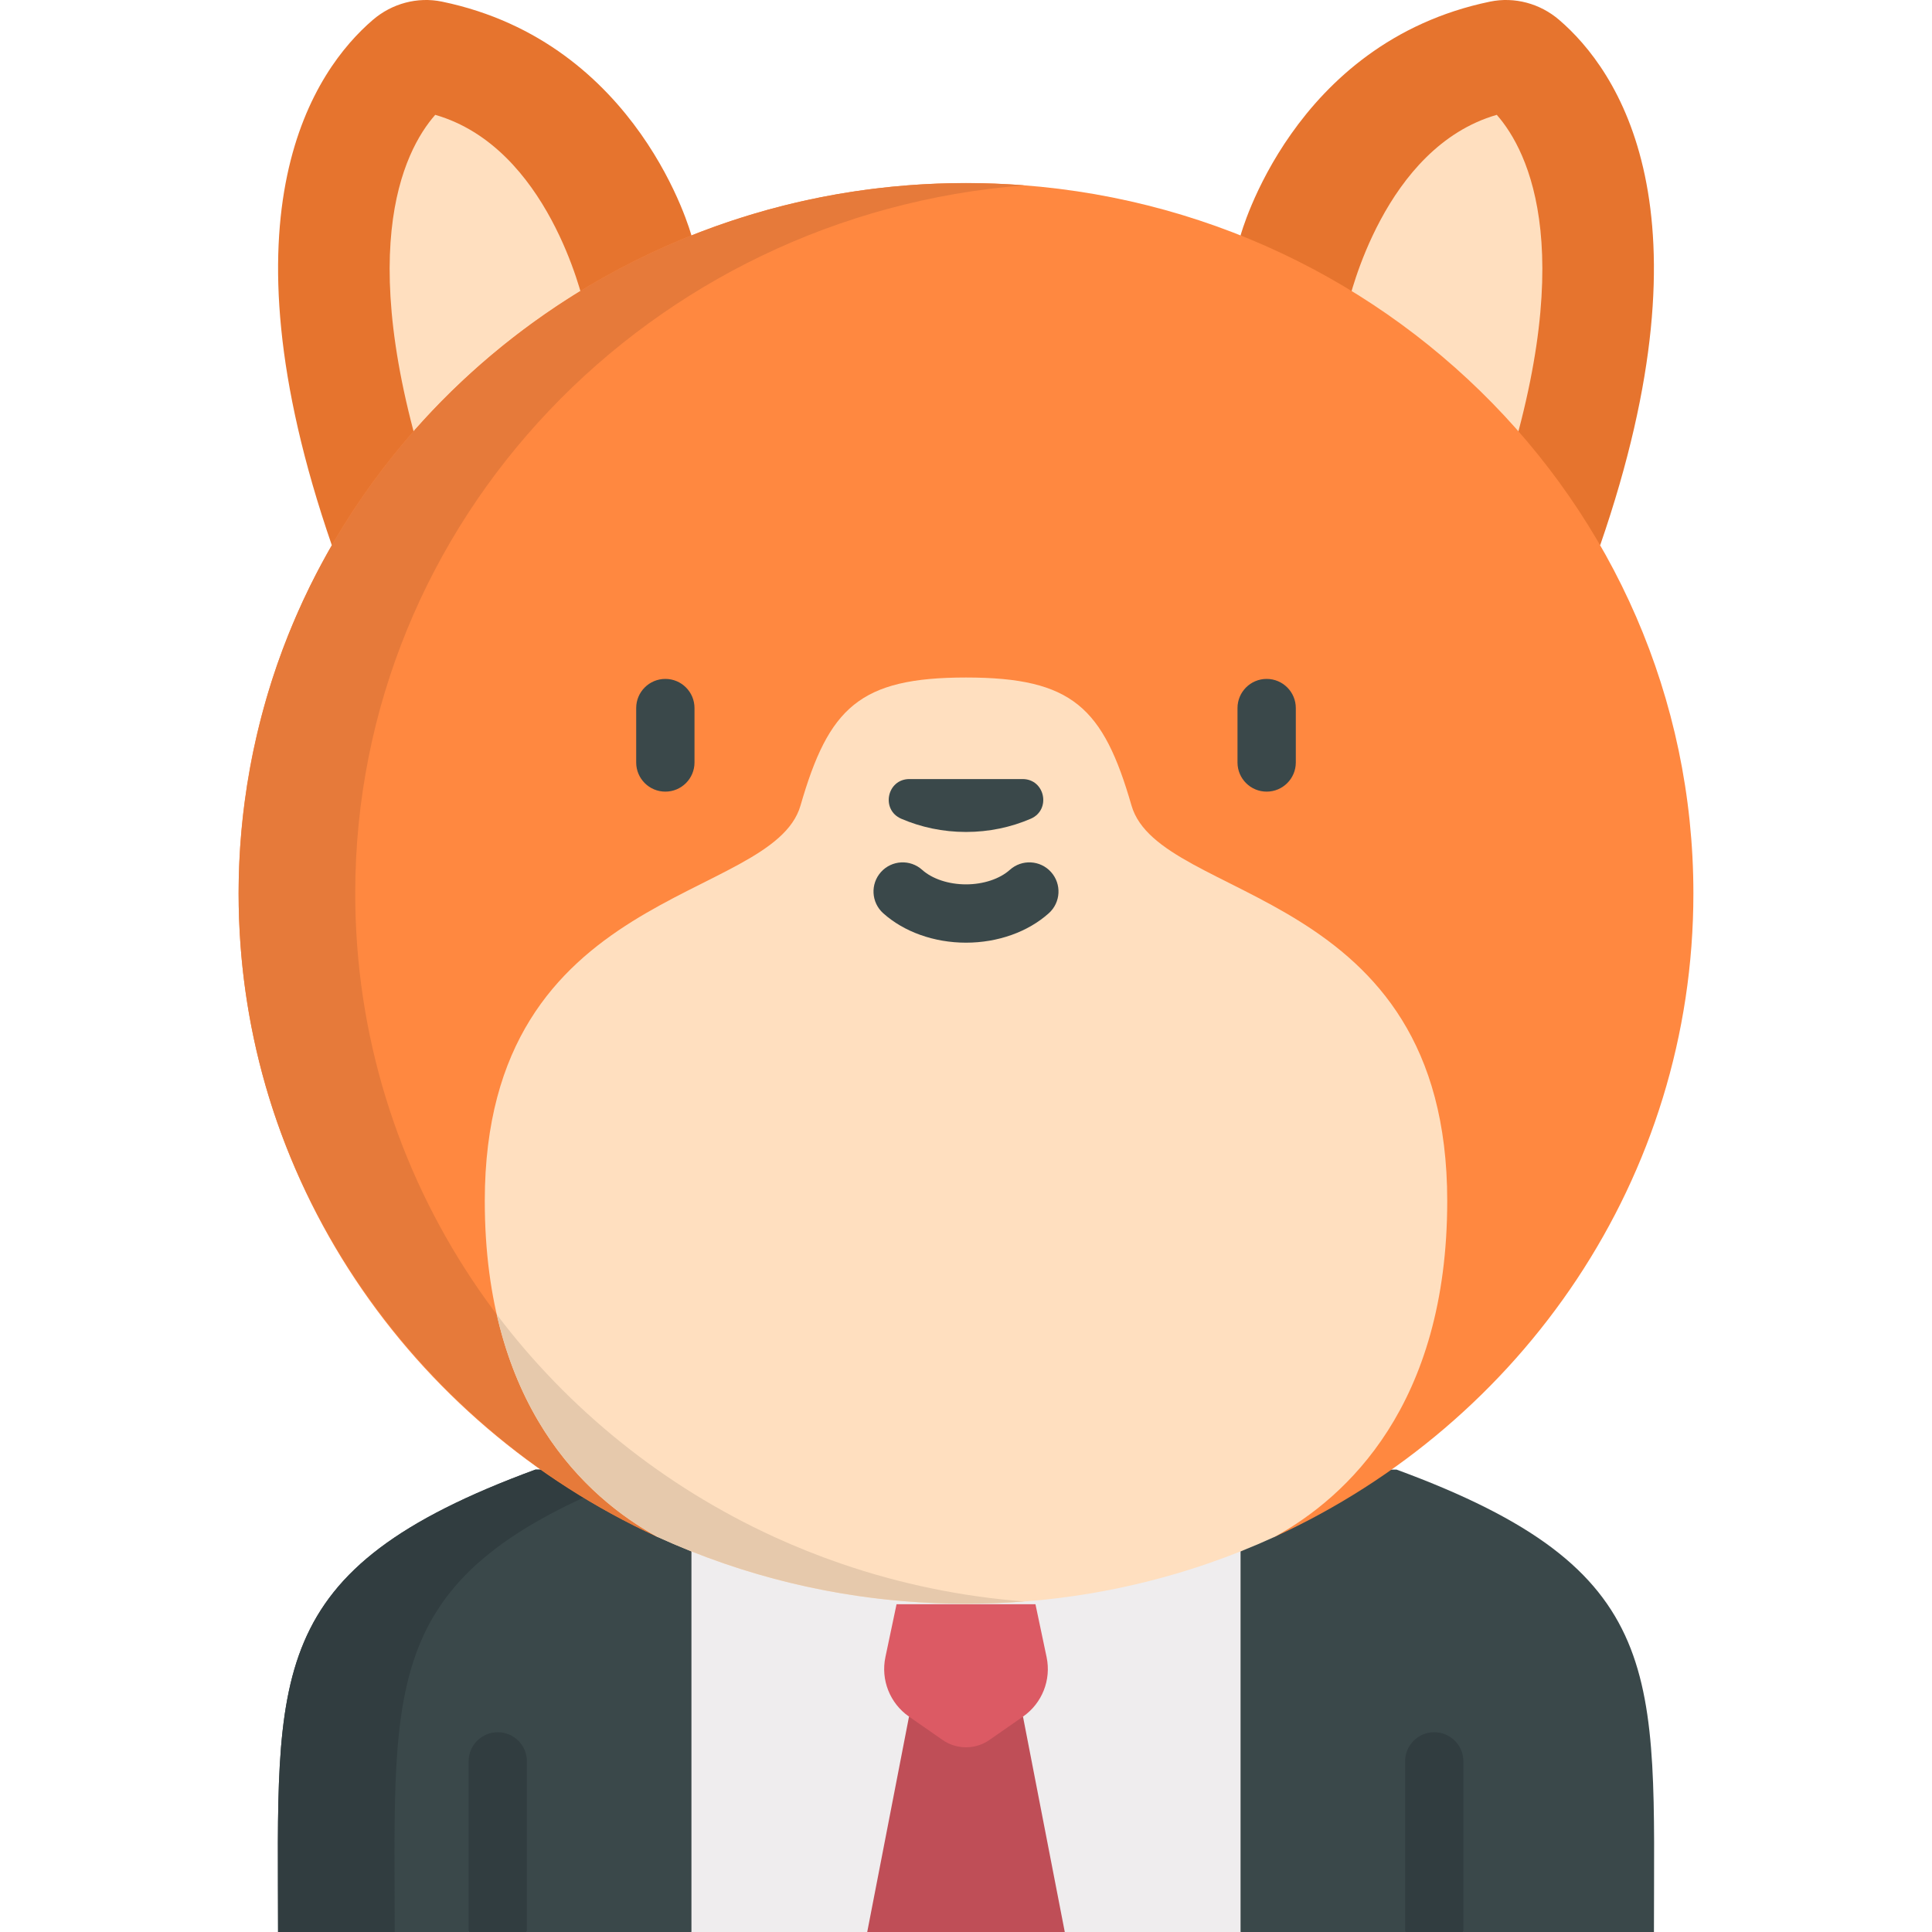 <?xml version="1.0" encoding="iso-8859-1"?>
<!-- Generator: Adobe Illustrator 19.0.0, SVG Export Plug-In . SVG Version: 6.00 Build 0)  -->
<svg version="1.1" id="Capa_1" xmlns="http://www.w3.org/2000/svg" xmlns:xlink="http://www.w3.org/1999/xlink" x="0px" y="0px"
	 viewBox="0 0 511.999 511.999" style="enable-background:new 0 0 511.999 511.999;" xml:space="preserve">
<g>
	<path style="fill:#3A484A;" d="M370.128,389.467H328.76l-28.225,66.366l28.225,56.167h43.603l7.726-4.415l7.726,4.415h50.494
		C438.311,443.623,442.645,416.127,370.128,389.467z"/>
	<path style="fill:#3A484A;" d="M183.239,389.467h-41.368c-72.517,26.66-68.183,54.157-68.183,122.533h50.494l7.468-6.476
		l7.985,6.476h43.602l28.225-56.167L183.239,389.467z"/>
</g>
<g>
	<path style="fill:#313D40;" d="M172.777,389.467h-30.905c-72.517,26.66-68.183,54.157-68.183,122.533h30.905
		C104.594,443.623,100.26,416.127,172.777,389.467z"/>
	<path style="fill:#313D40;" d="M124.183,511.999v-45.217c0-4.267,3.459-7.726,7.726-7.726s7.726,3.459,7.726,7.726v45.217H124.183z
		"/>
	<path style="fill:#313D40;" d="M372.364,511.999v-45.217c0-4.267,3.459-7.726,7.726-7.726c4.267,0,7.726,3.459,7.726,7.726v45.217
		H372.364z"/>
</g>
<polygon style="fill:#EFEDEE;" points="183.239,389.467 183.239,511.999 229.822,511.999 256,498.4 282.178,511.999 328.76,511.999 
	328.76,389.467 "/>
<polygon style="fill:#BF4E57;" points="282.178,511.999 271.102,454.917 240.897,454.917 229.822,511.999 "/>
<path style="fill:#DC5A64;" d="M277.358,439.145l-2.952-14.007h-36.811l-2.952,14.007c-1.272,6.037,1.192,12.249,6.256,15.772
	l8.901,6.192c3.728,2.593,8.676,2.593,12.403,0l8.901-6.192C276.167,451.394,278.631,445.182,277.358,439.145z"/>
<path style="fill:#E6742E;" d="M183.239,62.409c0,0-13.733-51.125-66.094-61.974c-6.518-1.351-13.277,0.492-18.328,4.826
	C83.426,18.467,57.239,55.656,87.943,144.507L183.239,62.409z"/>
<path style="fill:#FFDFBF;" d="M154.674,80.28l0.081,0.298c-0.388-1.328-9.483-41.509-39.417-50.144
	c-8.397,9.549-22.641,37.276,0.559,104.412L154.674,80.28z"/>
<path style="fill:#E6742E;" d="M328.76,62.409c0,0,13.733-51.125,66.094-61.974c6.518-1.351,13.277,0.492,18.328,4.826
	c15.391,13.205,41.578,50.394,10.874,139.245L328.76,62.409z"/>
<path style="fill:#FFDFBF;" d="M357.325,80.28l-0.081,0.298c0.388-1.328,9.483-41.509,39.417-50.144
	c8.397,9.549,22.641,37.276-0.559,104.412L357.325,80.28z"/>
<path style="fill:#FF8840;" d="M174.08,407.214c-65.499-30.067-110.845-95.087-110.845-170.45
	C63.234,132.803,149.54,48.517,256,48.517s192.765,84.286,192.765,188.247c0,75.362-45.345,140.382-110.845,170.449H174.08V407.214z
	"/>
<g>
	<path style="fill:#3A484A;" d="M176.323,209.79c-4.267,0-7.726-3.459-7.726-7.726v-14.42c0-4.267,3.459-7.726,7.726-7.726
		s7.726,3.459,7.726,7.726v14.42C184.05,206.33,180.59,209.79,176.323,209.79z"/>
	<path style="fill:#3A484A;" d="M335.676,209.79c-4.267,0-7.726-3.459-7.726-7.726v-14.42c0-4.267,3.459-7.726,7.726-7.726
		c4.267,0,7.726,3.459,7.726,7.726v14.42C343.402,206.33,339.943,209.79,335.676,209.79z"/>
</g>
<path style="fill:#E67A3A;" d="M174.08,407.214h30.905c-65.499-30.067-110.844-95.088-110.844-170.449
	c0-98.88,78.077-179.955,177.294-187.645c-5.132-0.397-10.286-0.602-15.435-0.602c-83.172,0-154.042,51.444-181.068,123.524
	c-7.59,20.243-11.697,42.717-11.697,64.723c0,17.663,2.491,34.757,7.148,50.968C85.421,340.074,124.381,384.399,174.08,407.214z"/>
<path style="fill:#FFDFBF;" d="M383.531,318.256c0,54.178-26.763,78.534-45.611,88.957c-0.021,0.01-0.031,0.021-0.051,0.031
	c-5.824,2.662-11.801,5.059-17.92,7.16c-0.031,0.01-0.061,0.01-0.081,0.021c-0.071,0.01-0.102,0.021-0.102,0.021l0.01,0.021
	c-19.96,6.833-41.429,10.546-63.775,10.546s-43.795-3.713-63.755-10.546l-0.01-0.021c0,0-0.031-0.01-0.102-0.021
	c-0.021-0.01-0.05-0.01-0.081-0.021c-6.119-2.101-12.096-4.498-17.92-7.16c-0.021-0.01-0.031-0.021-0.05-0.031
	c-18.848-10.423-45.611-34.779-45.611-88.957c0-83.633,76.198-78.871,83.674-104.787c7.476-25.916,15.635-33.923,43.857-33.923
	s36.381,8.007,43.857,33.923C307.333,239.386,383.531,234.622,383.531,318.256z"/>
<path style="fill:#E6C9AC;" d="M256.165,425.01c1.27-0.001,2.536-0.014,3.8-0.04c1.088-0.022,2.172-0.057,3.255-0.097
	c0.195-0.007,0.391-0.011,0.586-0.019c2.562-0.102,5.111-0.252,7.647-0.448c-16.799-1.301-32.991-4.699-48.304-9.941l-0.01-0.021
	c0,0-0.031-0.01-0.102-0.021c-0.021-0.01-0.05-0.01-0.081-0.021c-6.119-2.102-12.096-4.498-17.92-7.16
	c-0.021-0.01-0.031-0.021-0.05-0.031c-29.193-13.402-54.378-33.751-73.333-58.859c7.635,33.602,27.504,50.606,42.426,58.858
	c0,0,0.002,0,0.002,0.001c0.021,0.01,0.031,0.021,0.05,0.031c5.824,2.662,11.801,5.059,17.92,7.16
	c0.031,0.01,0.061,0.01,0.081,0.021c0.036,0.005,0.061,0.01,0.078,0.014c0.016,0.003,0.024,0.006,0.024,0.006l0.004,0.008
	l0.006,0.012c11.227,3.844,22.926,6.7,34.99,8.464c4.022,0.587,8.084,1.054,12.183,1.395c5.465,0.454,10.996,0.687,16.582,0.687
	C256.055,425.011,256.11,425.01,256.165,425.01z"/>
<g>
	<path style="fill:#3A484A;" d="M256,249.819c-8.423,0-16.423-2.846-21.949-7.808c-3.175-2.852-3.437-7.737-0.586-10.911
		c2.852-3.175,7.737-3.437,10.911-0.586c2.686,2.413,7.032,3.853,11.624,3.853c4.592,0,8.937-1.44,11.622-3.852
		c3.175-2.851,8.059-2.59,10.912,0.585c2.852,3.175,2.589,8.06-0.585,10.911C272.423,246.973,264.424,249.819,256,249.819z"/>
	<path style="fill:#3A484A;" d="M270.997,206.459h-29.995c-5.959,0-7.626,8.161-2.154,10.518c5.214,2.246,11.025,3.5,17.151,3.5
		s11.938-1.254,17.151-3.5C278.622,214.619,276.955,206.459,270.997,206.459z"/>
</g>
<g>
</g>
<g>
</g>
<g>
</g>
<g>
</g>
<g>
</g>
<g>
</g>
<g>
</g>
<g>
</g>
<g>
</g>
<g>
</g>
<g>
</g>
<g>
</g>
<g>
</g>
<g>
</g>
<g>
</g>
</svg>
